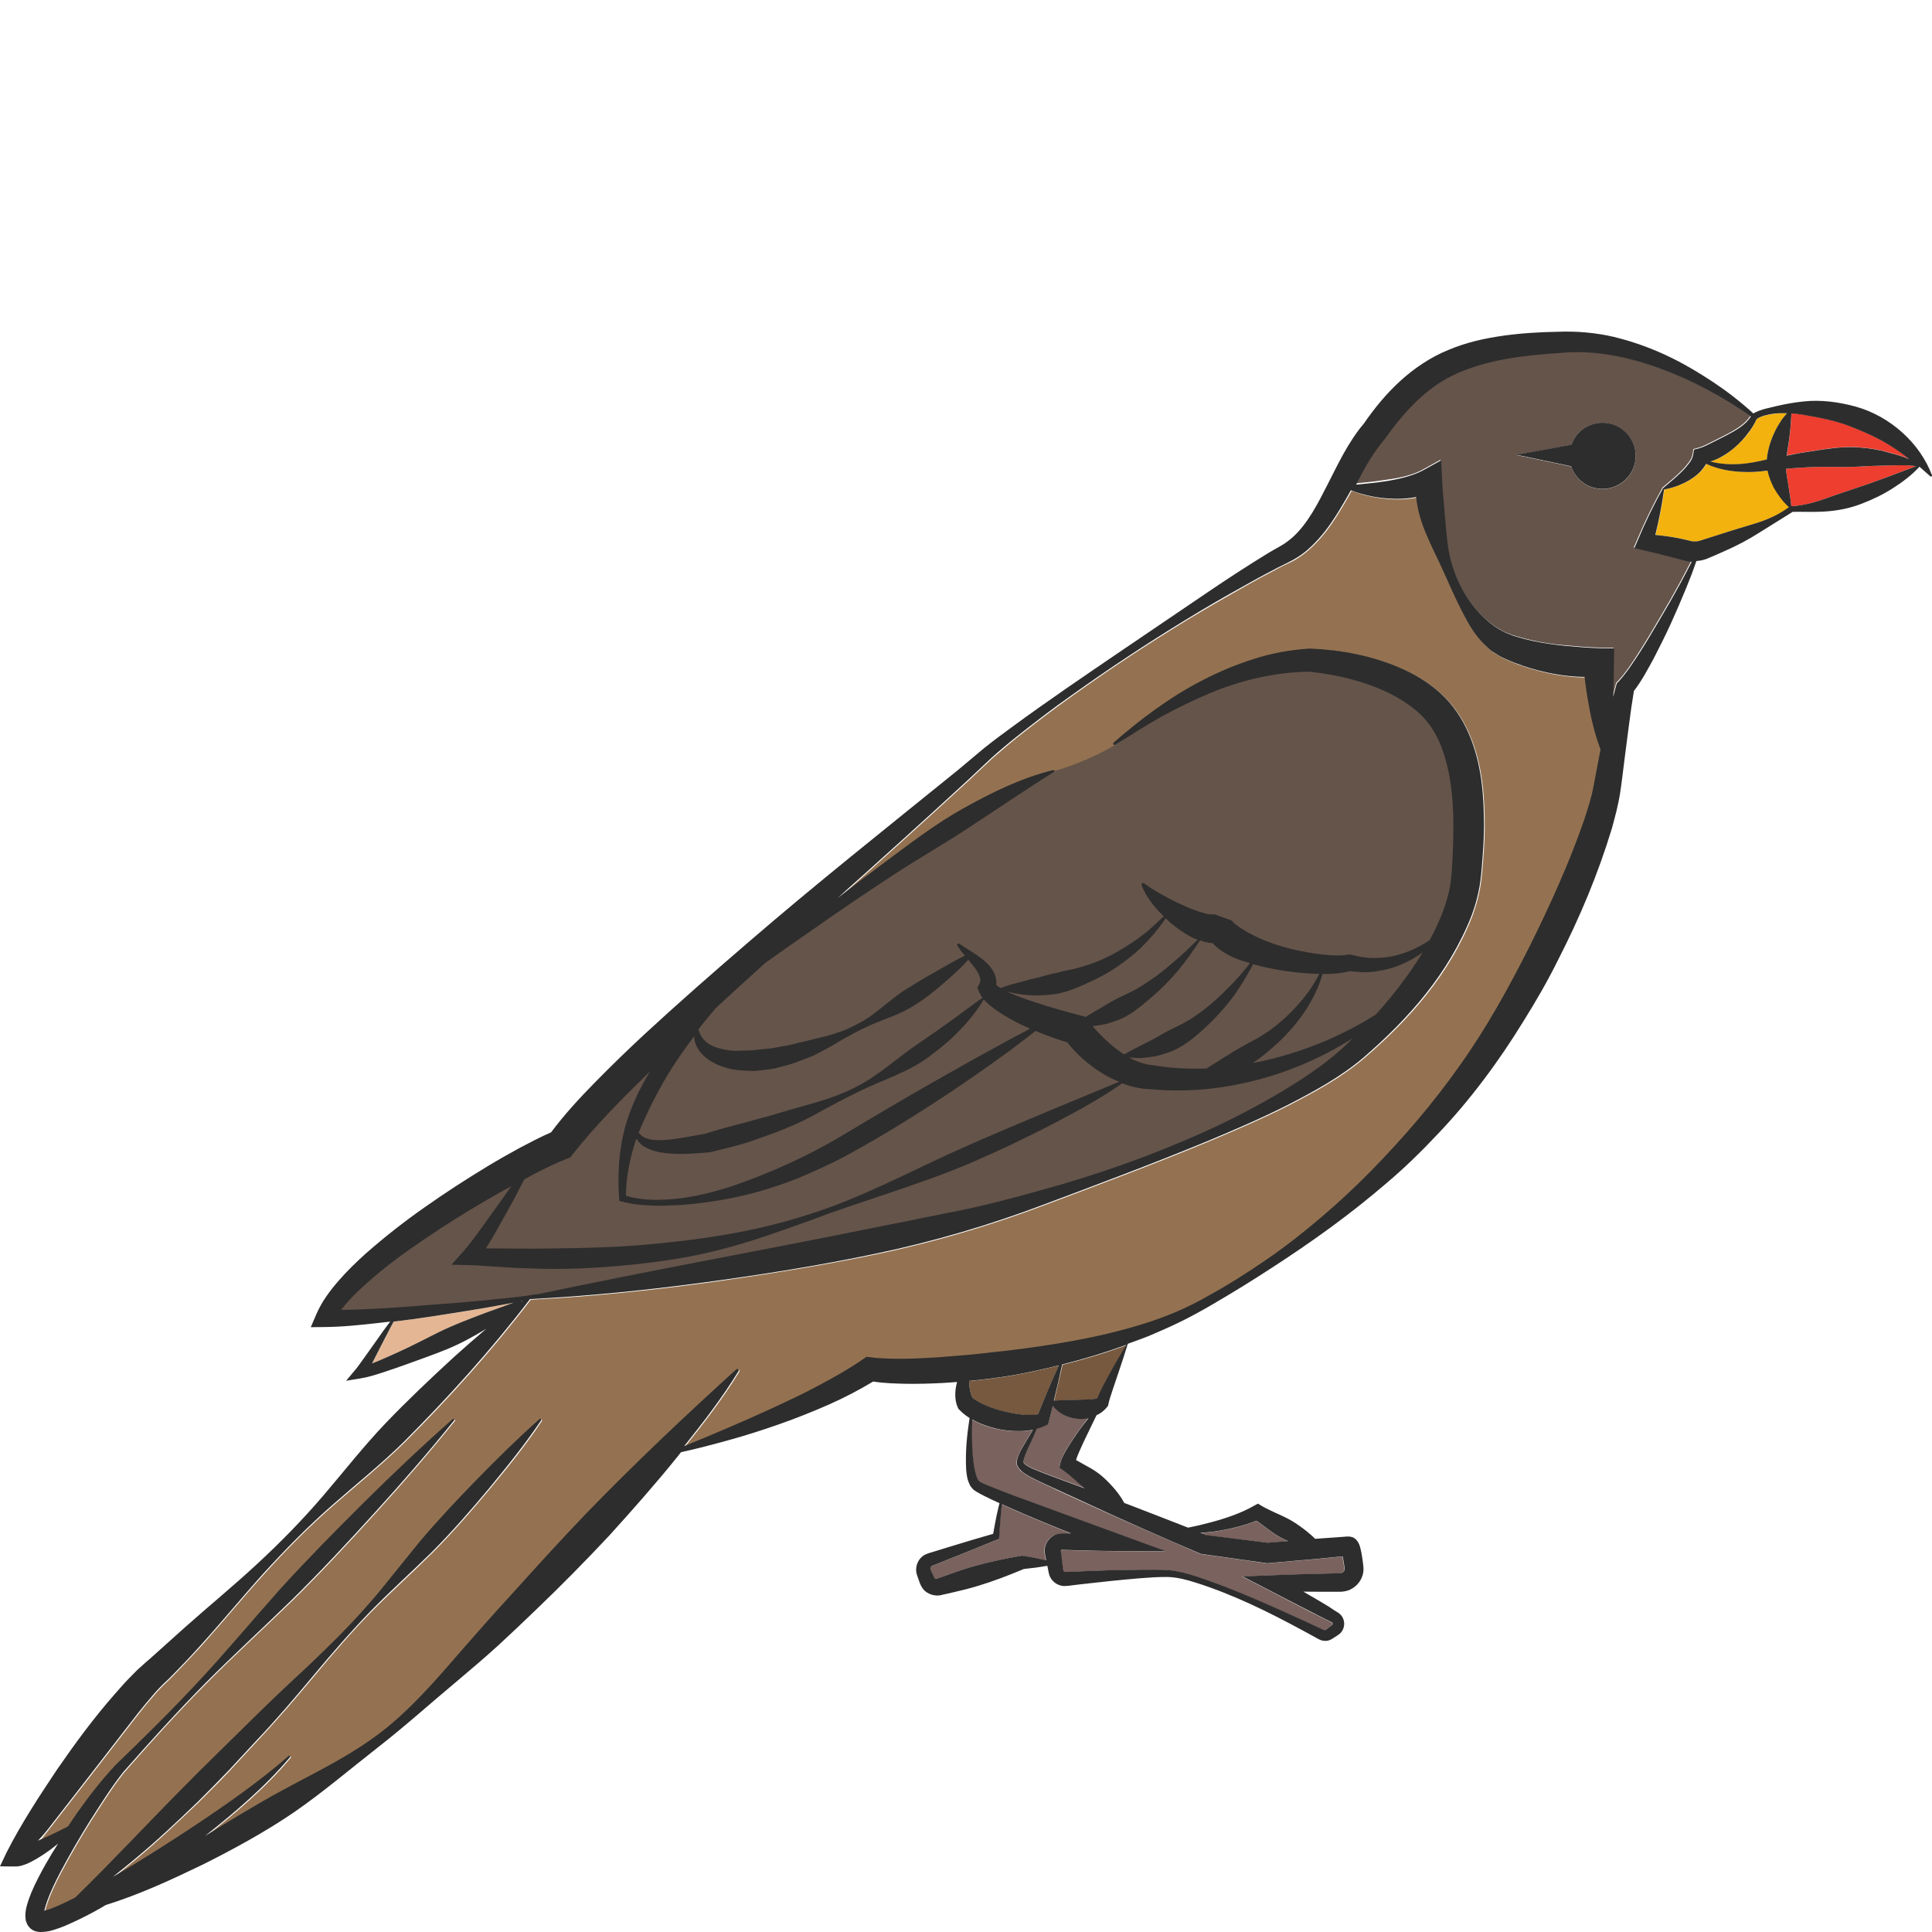 <?xml version="1.0" encoding="utf-8"?>
<!-- Generator: Adobe Illustrator 24.1.2, SVG Export Plug-In . SVG Version: 6.00 Build 0)  -->
<svg version="1.1" id="Layer_1" xmlns="http://www.w3.org/2000/svg" xmlns:xlink="http://www.w3.org/1999/xlink" x="0px" y="0px"
	 viewBox="0 0 128 128" style="enable-background:new 0 0 128 128;" xml:space="preserve">
<style type="text/css">
	.st0{fill:#65544A;}
	.st1{fill:#E5B693;}
	.st2{fill:#F3B20D;}
	.st3{fill:#77593F;}
	.st4{fill:#7A625E;}
	.st5{fill:#ED3E2F;}
	.st6{fill:#947251;}
	.st7{fill:#2D2D2D;}
</style>
<g>
	<path class="st0" d="M94.28,31.1l1.16-0.64l0.07,1.38c0.04,0.71,0.12,1.44,0.17,2.19c0.05,0.75,0.11,1.52,0.24,2.28
		c0.25,1.52,0.92,2.99,1.93,4.12c0.5,0.57,1.08,1.05,1.67,1.35c0.14,0.1,0.29,0.14,0.43,0.19c0.07,0.03,0.13,0.06,0.21,0.09
		l0.26,0.08c0.35,0.11,0.71,0.2,1.07,0.28c0.72,0.16,1.45,0.27,2.19,0.33c0.73,0.07,1.5,0.13,2.18,0.15l1.04,0.02l-0.01,0.92
		c-0.01,0.76-0.03,1.52-0.05,2.29c0.06-0.24,0.12-0.48,0.19-0.73l0.05-0.17l0.11-0.11c0.5-0.52,0.99-1.27,1.44-1.98
		c0.46-0.72,0.89-1.46,1.33-2.2c0.44-0.74,0.87-1.49,1.28-2.24c0.27-0.51,0.54-1.01,0.8-1.52c-0.11-0.01-0.22-0.02-0.33-0.04
		l-0.34-0.09c-0.8-0.21-1.63-0.43-2.44-0.61l-0.69-0.16l0.24-0.56c0.48-1.14,1.02-2.26,1.63-3.35c0,0,0,0,0,0
		c0-0.02,0.01-0.05,0.02-0.06l0,0c0.45-0.38,0.89-0.73,1.27-1.12c0.19-0.18,0.36-0.39,0.5-0.58c0.14-0.19,0.22-0.39,0.24-0.54
		l0.05-0.32l0.37-0.1c0.26-0.07,0.58-0.24,0.88-0.39l0.93-0.47c0.6-0.32,1.25-0.68,1.59-1.24c-1.87-1.29-3.87-2.39-5.98-3.16
		c-2.18-0.81-4.45-1.27-6.72-1.04c-2.33,0.16-4.66,0.43-6.67,1.31c-2.03,0.86-3.55,2.52-4.87,4.37l-0.03,0.04l-0.03,0.03
		c-0.71,0.84-1.3,1.86-1.89,2.93c0.72-0.07,1.43-0.14,2.1-0.25C92.79,31.66,93.64,31.46,94.28,31.1z M104.11,29.47
		c0.3-0.84,1.11-1.45,2.06-1.45c1.21,0,2.2,0.98,2.2,2.19c0,1.21-0.98,2.19-2.2,2.19c-0.97,0-1.78-0.63-2.07-1.49l-3.61-0.76
		L104.11,29.47z"/>
	<path class="st1" d="M42.91,75.46c0.38,0.11,0.8,0.1,1.23,0.07c0.84-0.07,1.7-0.26,2.58-0.41c0.82-0.26,1.66-0.49,2.49-0.7
		c0.83-0.24,1.67-0.45,2.5-0.7c1.65-0.51,3.39-0.86,4.94-1.67c1.57-0.77,2.85-2.02,4.27-2.96c0.71-0.48,1.41-0.97,2.11-1.48
		c0.35-0.25,0.7-0.51,1.05-0.77c0.34-0.24,0.62-0.48,1.01-0.72c-0.03-0.03-0.05-0.06-0.08-0.1c-0.06-0.11-0.12-0.23-0.17-0.34
		l-0.1-0.24l0.1-0.18c0.08-0.15,0.12-0.27,0.08-0.47c-0.05-0.2-0.18-0.43-0.34-0.65c-0.13-0.18-0.28-0.36-0.44-0.55
		c-0.58,0.67-1.48,1.44-2.08,1.94c-0.68,0.56-1.4,1.08-2.19,1.48c-0.8,0.39-1.66,0.65-2.45,1.03c-0.4,0.18-0.79,0.39-1.17,0.6
		c-0.39,0.2-0.77,0.43-1.15,0.66c-0.39,0.21-0.78,0.43-1.18,0.63c-0.41,0.18-0.84,0.33-1.26,0.49c-0.43,0.14-0.88,0.25-1.32,0.37
		c-0.45,0.09-0.92,0.13-1.38,0.18c-0.48-0.02-0.95-0.03-1.43-0.11c-0.48-0.1-0.94-0.25-1.38-0.51c-0.44-0.25-0.84-0.64-1.05-1.12
		c-0.08-0.18-0.11-0.37-0.13-0.55c-0.65,0.86-1.26,1.73-1.81,2.65c-0.7,1.21-1.33,2.44-1.86,3.73
		C42.47,75.25,42.68,75.39,42.91,75.46z"/>
	<path class="st1" d="M82.98,70.45c1.72-0.33,3.41-0.85,5.04-1.55c0.91-0.42,1.82-0.86,2.68-1.39c0.16-0.1,0.31-0.19,0.47-0.29
		c0.69-0.77,1.34-1.56,1.94-2.39c0.4-0.56,0.79-1.13,1.15-1.71c-0.43,0.31-0.9,0.58-1.4,0.79c-0.55,0.24-1.14,0.39-1.74,0.47
		c-0.56,0.09-1.12,0.04-1.69-0.02c-0.65,0.16-1.23,0.2-1.81,0.19c-0.23,0.83-0.61,1.61-1.07,2.35c-0.53,0.81-1.17,1.55-1.88,2.23
		C84.14,69.58,83.6,70.07,82.98,70.45z"/>
	<path class="st1" d="M84.66,64.26c-0.55-0.09-1.09-0.22-1.64-0.37c-0.05,0.1-0.11,0.2-0.15,0.29c-0.11,0.2-0.23,0.41-0.35,0.61
		c-0.24,0.4-0.5,0.8-0.77,1.19c-0.56,0.76-1.2,1.48-1.92,2.13c-0.71,0.65-1.48,1.3-2.42,1.63l-0.71,0.22
		c-0.25,0.04-0.49,0.09-0.74,0.11c-0.12,0.01-0.24,0.03-0.37,0.04l-0.37-0.01c-0.14-0.01-0.28-0.02-0.42-0.04
		c0.12,0.07,0.24,0.14,0.36,0.19c0.42,0.18,0.75,0.29,1.27,0.34c1.15,0.2,2.33,0.25,3.51,0.21c0.2-0.13,0.4-0.26,0.6-0.38
		c0.19-0.14,0.39-0.25,0.58-0.37c0.2-0.11,0.39-0.22,0.58-0.36c0.38-0.24,0.78-0.45,1.17-0.66c0.41-0.19,0.78-0.45,1.16-0.69
		c0.73-0.52,1.42-1.13,2.01-1.82c0.54-0.59,1-1.26,1.37-1.98c-0.12,0-0.24,0-0.37-0.01C86.24,64.48,85.45,64.38,84.66,64.26z"/>
	<path class="st1" d="M32.7,81.89c-0.17,0.27-0.33,0.54-0.5,0.82l0.39,0l1.42,0.01c0.94,0.01,1.89,0.01,2.83-0.01
		c1.88-0.02,3.77-0.07,5.64-0.22c3.75-0.32,7.49-0.85,11.11-2.03c3.63-1.13,6.98-3,10.44-4.52c3.34-1.47,6.77-2.88,10.13-4.27
		c-0.42-0.17-0.81-0.37-1.19-0.6c-0.86-0.55-1.61-1.2-2.25-2.01c-0.72-0.22-1.42-0.47-2.1-0.76c-0.75,0.59-1.51,1.16-2.28,1.72
		c-1.05,0.77-2.13,1.52-3.21,2.24c-2.17,1.45-4.37,2.83-6.68,4.1c-1.16,0.64-2.37,1.19-3.59,1.71c-1.23,0.49-2.5,0.89-3.79,1.18
		c-1.29,0.3-2.6,0.49-3.92,0.58c-0.66,0.03-1.32,0.08-1.98,0.04c-0.66-0.02-1.33-0.08-1.99-0.27l-0.14-0.04l-0.01-0.16
		c-0.12-1.5-0.03-3.03,0.34-4.52c0.36-1.39,0.96-2.69,1.71-3.9c-1.82,1.76-3.61,3.56-5.09,5.45l-0.19,0.25l-0.26,0.1
		c-0.67,0.26-1.41,0.63-2.12,0.99c-0.23,0.12-0.45,0.25-0.68,0.37c-0.34,0.67-0.68,1.33-1.04,1.98L32.7,81.89z"/>
	<path class="st1" d="M65.57,66.61c-0.13-0.12-0.25-0.22-0.37-0.36c0,0-0.01-0.01-0.01-0.01c-0.41,0.7-0.98,1.42-1.58,2.02
		c-0.61,0.65-1.31,1.21-2.02,1.75c-1.43,1.08-3.2,1.58-4.76,2.37c-0.79,0.38-1.56,0.8-2.35,1.22c-0.77,0.44-1.57,0.82-2.39,1.17
		c-0.82,0.34-1.66,0.62-2.49,0.92c-0.85,0.26-1.71,0.47-2.57,0.67l-0.05,0.01l-0.02,0c-0.92,0.08-1.86,0.16-2.84,0.05
		c-0.49-0.06-1-0.16-1.46-0.45c-0.2-0.13-0.37-0.31-0.49-0.51c-0.41,1.21-0.68,2.48-0.69,3.78c1.14,0.35,2.42,0.31,3.63,0.17
		c1.28-0.18,2.53-0.5,3.74-0.92c2.42-0.87,4.76-1.92,6.96-3.24c2.21-1.32,4.46-2.66,6.72-3.93c1.13-0.64,2.27-1.28,3.41-1.9
		c0.76-0.43,1.54-0.84,2.32-1.25c-0.14-0.06-0.28-0.12-0.41-0.18c-0.52-0.24-1.02-0.51-1.53-0.82
		C66.06,66.99,65.81,66.82,65.57,66.61z"/>
	<path class="st1" d="M77.61,61.17c-0.13-0.11-0.25-0.23-0.38-0.35c-0.54,0.79-1.23,1.6-1.99,2.27c-0.8,0.68-1.68,1.29-2.64,1.76
		c-0.96,0.45-1.95,0.95-3.03,1.03c-0.96,0.11-1.93,0.04-2.86-0.21c0.11,0.05,0.21,0.1,0.32,0.15c0.46,0.21,0.97,0.37,1.47,0.54
		c1,0.34,2.05,0.63,3.05,0.89l0.32,0.08l0.03,0.04c0.52-0.33,1.04-0.6,1.53-0.91c0.69-0.43,1.47-0.69,2.17-1.14
		c0.7-0.43,1.38-0.93,2.01-1.48c0.32-0.27,0.64-0.55,0.95-0.84l0.46-0.45c0.12-0.11,0.21-0.21,0.33-0.32
		c-0.13-0.05-0.25-0.1-0.36-0.16C78.47,61.84,78.03,61.51,77.61,61.17z"/>
	<path class="st1" d="M81.68,63.43c-0.2-0.08-0.4-0.19-0.6-0.32c-0.25-0.14-0.5-0.35-0.74-0.6c-0.18-0.01-0.34-0.04-0.49-0.08
		c-0.12-0.03-0.23-0.07-0.34-0.11c-0.08,0.12-0.2,0.29-0.29,0.43l-0.37,0.53c-0.25,0.35-0.51,0.7-0.79,1.03
		c-0.57,0.66-1.19,1.28-1.86,1.86c-0.67,0.57-1.37,1.17-2.23,1.47l-0.64,0.21c-0.22,0.04-0.44,0.09-0.67,0.12
		c-0.09,0.02-0.18,0.03-0.28,0.03c0.48,0.56,1.04,1.11,1.64,1.56c0.15,0.11,0.3,0.22,0.46,0.32c0.85-0.5,1.65-0.83,2.4-1.28
		c0.74-0.45,1.58-0.74,2.31-1.27c0.74-0.51,1.43-1.1,2.07-1.75c0.33-0.32,0.64-0.65,0.94-1c0.15-0.17,0.3-0.35,0.44-0.53
		c0.06-0.07,0.11-0.14,0.17-0.21c-0.18-0.05-0.35-0.09-0.53-0.15C82.08,63.61,81.88,63.53,81.68,63.43z"/>
	<path class="st2" d="M117.12,31.18c-0.31,0.04-0.63,0.07-0.96,0.09c-1.06,0.03-2.15-0.09-3.1-0.54c-0.11,0.21-0.26,0.38-0.4,0.53
		c-0.24,0.24-0.5,0.42-0.76,0.58c-0.52,0.29-1.06,0.49-1.63,0.59c-0.14,1.02-0.35,2.02-0.58,3.01c0.69,0.06,1.37,0.16,2.05,0.33
		c0.25,0.07,0.36,0.1,0.49,0.1c0.13,0,0.26,0,0.39-0.04l1.23-0.39c0.81-0.28,1.64-0.51,2.46-0.76c0.8-0.25,1.58-0.59,2.25-1.07
		c-0.41-0.37-0.73-0.81-1-1.28C117.37,31.98,117.21,31.61,117.12,31.18z"/>
	<path class="st3" d="M66.54,93.52c0.4,0.09,0.81,0.18,1.22,0.21c0.35,0.03,0.71,0.04,1.01-0.02c0.44-1.09,0.9-2.17,1.38-3.24
		c-1.02,0.25-2.04,0.48-3.08,0.66c-0.95,0.16-1.91,0.28-2.87,0.37c0,0.03,0,0.07,0.01,0.11c0.03,0.23,0.04,0.46,0.09,0.66
		c0.04,0.14,0.08,0.27,0.13,0.37C64.99,93.04,65.76,93.33,66.54,93.52z"/>
	<path class="st4" d="M71.21,93.96c-0.34-0.06-0.67-0.18-0.96-0.37c-0.18-0.13-0.36-0.28-0.5-0.46c-0.09,0.36-0.18,0.72-0.27,1.07
		l-0.04,0.15l-0.19,0.09c-0.19,0.09-0.37,0.16-0.56,0.21c-0.17,0.46-0.41,0.88-0.59,1.32c-0.13,0.3-0.29,0.65-0.29,0.88
		c-0.01,0.05,0.06,0.12,0.19,0.21c0.12,0.08,0.26,0.15,0.41,0.22c0.59,0.26,1.27,0.5,1.91,0.74l1.54,0.57
		c-0.17-0.13-0.33-0.27-0.49-0.42c-0.28-0.26-0.61-0.55-0.87-0.73l-0.31-0.23l0.05-0.25c0.07-0.32,0.17-0.49,0.27-0.68
		c0.1-0.19,0.2-0.36,0.31-0.53c0.21-0.34,0.43-0.67,0.67-1c0.2-0.28,0.41-0.55,0.62-0.82C71.81,94,71.5,94.01,71.21,93.96z"/>
	<path class="st4" d="M83.99,102.22l1.36-0.11c-0.06-0.02-0.11-0.05-0.17-0.07c-0.38-0.17-0.74-0.4-1.08-0.65
		c-0.29-0.22-0.54-0.39-0.85-0.63c-0.95,0.37-1.91,0.59-2.88,0.73c-0.28,0.03-0.56,0.06-0.85,0.09c0.12,0.05,0.25,0.1,0.37,0.14
		L83.99,102.22z"/>
	<path class="st3" d="M69.84,92.8l0.67-0.03l0.82-0.02c0.5-0.01,0.95-0.01,1.37-0.08c0.13-0.3,0.26-0.58,0.4-0.85
		c0.17-0.34,0.35-0.67,0.54-1c0.32-0.58,0.66-1.14,1.01-1.7c-1.39,0.51-2.81,0.94-4.25,1.3C70.22,91.21,70.03,92,69.84,92.8z"/>
	<path class="st4" d="M68.15,97.81c-0.16-0.09-0.31-0.19-0.47-0.32c-0.08-0.07-0.15-0.14-0.22-0.24c-0.06-0.09-0.14-0.26-0.12-0.39
		c0.07-0.46,0.27-0.72,0.43-1.04l0.53-0.89c0.04-0.06,0.07-0.13,0.11-0.19c-0.23,0.05-0.45,0.07-0.68,0.08
		c-0.49,0.02-0.98-0.01-1.46-0.1c-0.48-0.09-0.95-0.22-1.41-0.43c-0.16-0.07-0.31-0.15-0.47-0.24c-0.02,1.09-0.03,2.19,0.15,3.23
		c0.06,0.28,0.13,0.59,0.25,0.78c0.04,0.12,0.37,0.24,0.64,0.36c0.57,0.23,1.16,0.46,1.74,0.68l7.08,2.59l3.01,1.1l-3.22-0.02
		c-0.65,0-1.31-0.02-1.96-0.03l-1.76-0.05c-0.02,0-0.04,0.02-0.05,0.03c-0.01,0.01-0.01,0.02-0.01,0.03c0,0.01,0,0,0,0.03l0.02,0.12
		l0.12,0.97c0.03,0.22,0.01,0.16,0.04,0.22c0.02,0.03,0.05,0.05,0.09,0.06c-0.01,0.01,0.09,0,0.18,0l0.25-0.01l0.49-0.02
		c1.31-0.06,2.63-0.1,3.94-0.11c0.66,0,1.31-0.02,1.99,0.02c0.7,0.06,1.33,0.25,1.96,0.45c2.51,0.84,4.88,1.95,7.28,3.02l0.89,0.42
		l0.11,0.05c0.04,0.02,0.07,0.04,0.08,0.03c0.02,0.01,0.05,0.01,0.07,0c0.02-0.01,0.04-0.02,0.06-0.03l0.2-0.15l0.2-0.15
		c0.03-0.03,0.03-0.03,0.04-0.05c0.01-0.03,0-0.08-0.02-0.1c-0.01-0.01-0.02-0.02-0.04-0.03l-0.2-0.1l-0.44-0.22
		c-1.17-0.58-2.33-1.2-3.49-1.8l-1.78-0.92l2.03-0.08c1.07-0.04,2.14-0.07,3.22-0.1l0.8-0.02l0.4-0.01c0.09,0,0.1-0.01,0.15-0.03
		c0.08-0.04,0.14-0.12,0.16-0.2c0.01-0.05,0.01-0.08,0-0.14l-0.06-0.38c-0.02-0.12-0.04-0.25-0.07-0.37l-0.08,0.01l-1.61,0.16
		l-3.23,0.28l-0.07,0.01l-0.07-0.01l-4.24-0.6l-0.09-0.01l-0.07-0.03c-2.53-1.1-5.06-2.2-7.57-3.35l-1.88-0.86
		C69.4,98.41,68.8,98.16,68.15,97.81z"/>
	<path class="st5" d="M119.62,29.95c1.19-0.18,2.4-0.42,3.63-0.31c0.61,0.05,1.23,0.14,1.84,0.32c0.4,0.12,0.96,0.24,1.41,0.45
		c-0.38-0.3-0.76-0.58-1.16-0.83c-0.89-0.56-1.83-0.98-2.8-1.36c-0.98-0.37-2.02-0.57-3.08-0.75c-0.25-0.04-0.51-0.07-0.76-0.09
		c-0.05,0.51-0.06,1.02-0.13,1.51c-0.05,0.44-0.12,0.87-0.19,1.28C118.78,30.1,119.2,30.01,119.62,29.95z"/>
	<path class="st1" d="M32.03,86.17c1.17-0.12,2.35-0.21,3.49-0.41l0.01,0c0.01,0,0.03,0.01,0.04,0.01
		c7.37-1.56,14.79-2.89,22.14-4.38l5.63-1.13c1.87-0.38,3.72-0.87,5.58-1.38c3.71-1.01,7.35-2.3,10.85-3.87
		c1.75-0.79,3.45-1.68,5.09-2.64c1.63-0.98,3.22-2.03,4.53-3.33c0.09-0.08,0.17-0.17,0.25-0.25c-0.43,0.27-0.86,0.52-1.3,0.77
		c-1.82,0.99-3.78,1.74-5.83,2.19c-2.05,0.46-4.17,0.62-6.3,0.42c-0.5,0-1.17-0.14-1.7-0.33c-0.05-0.02-0.1-0.04-0.15-0.06
		c-1.53,1.08-3.1,1.92-4.72,2.76c-1.7,0.87-3.41,1.7-5.16,2.45c-3.5,1.51-7.21,2.51-10.77,3.87c-1.79,0.64-3.59,1.3-5.45,1.8
		c-1.85,0.52-3.76,0.84-5.67,1.06c-1.91,0.23-3.83,0.36-5.75,0.36c-0.96,0-1.92-0.04-2.88-0.08l-1.43-0.09
		c-0.45-0.03-1-0.07-1.34-0.08l-1.27-0.03l0.79-0.88c0.41-0.45,0.81-1.01,1.19-1.54l1.17-1.63c0.27-0.38,0.55-0.77,0.82-1.15
		c-0.2,0.11-0.41,0.22-0.61,0.33c-1.41,0.79-2.8,1.62-4.15,2.51c-1.35,0.89-2.68,1.8-3.92,2.81c-0.94,0.78-1.91,1.61-2.6,2.54
		c0.79,0,1.6-0.04,2.41-0.08c1.17-0.06,2.34-0.15,3.51-0.23C29.69,86.38,30.86,86.28,32.03,86.17z"/>
	<path class="st2" d="M114.97,29.62c-0.3,0.26-0.62,0.49-0.97,0.68c-0.21,0.11-0.44,0.2-0.68,0.29c0.91,0.23,1.87,0.22,2.78,0.06
		c0.31-0.05,0.64-0.12,0.96-0.2c0-0.02,0-0.04,0-0.05c0.07-0.66,0.26-1.23,0.52-1.78c0.13-0.28,0.29-0.54,0.46-0.8
		c0.11-0.14,0.22-0.3,0.35-0.43c-0.19-0.01-0.38-0.02-0.56,0c-0.27,0.02-0.54,0.06-0.8,0.12c-0.24,0.05-0.5,0.15-0.65,0.27
		c-0.15,0.36-0.37,0.68-0.59,0.98C115.54,29.06,115.27,29.36,114.97,29.62z"/>
	<path class="st5" d="M124.95,30.84c-0.57,0.01-1.15,0.03-1.73,0.07c-1.15,0.07-2.33-0.02-3.5,0.05c-0.47,0.02-0.93,0.06-1.4,0.1
		c0.03,0.29,0.08,0.61,0.14,0.94c0.08,0.49,0.17,1,0.22,1.54l0.02,0c0.74-0.05,1.47-0.22,2.16-0.48c0.69-0.25,1.38-0.48,2.07-0.71
		c1.33-0.43,2.63-0.95,4-1.46C126.35,30.77,125.51,30.84,124.95,30.84z"/>
	<path class="st1" d="M34.52,86.26c0.04-0.03,0.08-0.05,0.11-0.08c-0.02,0.01-0.04,0.01-0.07,0.01c0,0,0,0,0,0
		C34.55,86.22,34.54,86.24,34.52,86.26z"/>
	<path class="st4" d="M70.64,101.6l0.3,0c-1.37-0.55-2.74-1.11-4.09-1.71c-0.16-0.07-0.32-0.15-0.49-0.22
		c-0.01,0.05-0.01,0.1-0.02,0.15l-0.06,0.67c-0.04,0.45-0.07,0.89-0.1,1.34l-0.01,0.13l-0.14,0.06c-1,0.41-2,0.82-3.01,1.22
		l-0.75,0.3l-0.38,0.15c-0.05,0.02-0.14,0.06-0.17,0.07c-0.02,0.01-0.04,0.03-0.05,0.04c-0.06,0.06-0.07,0.16-0.03,0.22l0.16,0.35
		l0.08,0.18c0.02,0.03,0.02,0.03,0.03,0.04c0.06,0.03,0.09,0.04,0.17,0l0.76-0.27c0.51-0.19,1.02-0.36,1.54-0.51
		c1.04-0.3,2.1-0.52,3.17-0.71l0.12-0.02l0.02,0c0.53,0.08,1.06,0.18,1.6,0.3l-0.06-0.31l-0.02-0.12c-0.01-0.06-0.02-0.14-0.02-0.22
		c0-0.15,0.04-0.3,0.1-0.44c0.12-0.28,0.36-0.51,0.65-0.61c0.14-0.06,0.32-0.08,0.44-0.07H70.64z"/>
	<path class="st1" d="M89.46,103.08L89.46,103.08l-0.02,0C89.44,103.09,89.45,103.08,89.46,103.08z"/>
	<path class="st6" d="M4.56,121.04c0.21-0.31,0.41-0.62,0.62-0.92c0.78-1.1,1.6-2.15,2.54-3.16c1.93-1.85,3.83-3.72,5.63-5.68
		c1.81-1.96,3.51-4.01,5.29-5.99c1.79-1.98,3.66-3.87,5.56-5.75c1.89-1.88,3.83-3.71,5.84-5.48c0.03-0.02,0.07-0.02,0.09,0.01
		c0.02,0.02,0.02,0.06,0,0.08c-1.68,2.08-3.42,4.09-5.22,6.07c-1.79,1.97-3.6,3.92-5.5,5.79c-1.91,1.86-3.89,3.66-5.76,5.55
		c-1.88,1.89-3.66,3.87-5.42,5.87c-0.81,1.01-1.51,2.15-2.22,3.25c-0.7,1.12-1.36,2.26-1.97,3.41c-0.3,0.58-0.59,1.16-0.81,1.75
		c-0.1,0.27-0.19,0.55-0.24,0.79c0.13-0.04,0.28-0.08,0.41-0.13c0.29-0.11,0.58-0.23,0.87-0.37c0.26-0.12,0.52-0.25,0.77-0.38
		c2.46-2.39,4.78-4.89,7.18-7.32c1.32-1.34,2.68-2.65,4.01-3.97c1.33-1.33,2.7-2.63,4.09-3.91c1.37-1.3,2.72-2.61,3.97-4.03
		c0.63-0.7,1.22-1.44,1.81-2.17l1.78-2.2c1.22-1.44,2.52-2.81,3.83-4.16c1.32-1.35,2.67-2.68,4.08-3.93l0.01-0.01
		c0.03-0.02,0.07-0.02,0.09,0.01c0.02,0.02,0.02,0.05,0.01,0.08c-1.06,1.6-2.25,3.06-3.45,4.51c-1.21,1.45-2.45,2.87-3.78,4.21
		c-1.34,1.33-2.75,2.59-4.08,3.94c-1.32,1.35-2.55,2.78-3.76,4.23c-1.21,1.45-2.44,2.89-3.73,4.26l-1.93,2.08
		c-0.65,0.69-1.32,1.35-1.99,2.02c-1.37,1.31-2.74,2.61-4.2,3.82c-0.48,0.4-0.97,0.8-1.46,1.18c1.78-1.03,3.53-2.14,5.25-3.28
		c2.21-1.47,4.39-2.99,6.4-4.73c0.03-0.02,0.07-0.02,0.09,0c0.02,0.02,0.02,0.06,0,0.08c-1.65,1.97-3.62,3.63-5.63,5.22
		c1.65-1.02,3.31-2.02,5-2.96c2.01-1.1,4.11-2.09,5.98-3.42c1.88-1.3,3.46-2.99,4.98-4.72c1.51-1.74,3.02-3.48,4.58-5.16
		c1.55-1.7,3.09-3.41,4.68-5.07c3.2-3.3,6.56-6.48,9.96-9.57l0.03-0.02c0.04-0.03,0.1-0.03,0.13,0.01c0.03,0.03,0.03,0.08,0.01,0.11
		c-1.09,1.78-2.33,3.38-3.6,4.97c1.97-0.8,3.91-1.63,5.82-2.51c1.05-0.5,2.1-0.98,3.11-1.52c1.01-0.54,2.01-1.1,2.92-1.73l0.23-0.16
		l0.34,0.04c0.66,0.08,1.43,0.09,2.18,0.09c0.75-0.01,1.51-0.05,2.27-0.1c0.76-0.06,1.52-0.11,2.28-0.19l2.28-0.25
		c3.03-0.37,6.07-0.86,8.99-1.77c1.46-0.46,2.88-1.04,4.21-1.81c1.35-0.73,2.65-1.57,3.92-2.43c1.27-0.87,2.48-1.82,3.65-2.82
		c1.18-0.99,2.29-2.04,3.36-3.13c2.14-2.18,4.12-4.5,5.86-6.98c1.75-2.47,3.23-5.14,4.6-7.86c1.35-2.72,2.63-5.5,3.6-8.35
		c0.23-0.7,0.47-1.43,0.6-2.11l0.43-2.26c0.02-0.1,0.04-0.2,0.06-0.3c-0.08-0.2-0.15-0.4-0.21-0.6c-0.18-0.57-0.33-1.14-0.45-1.71
		c-0.11-0.57-0.23-1.15-0.3-1.73c-0.03-0.26-0.07-0.51-0.1-0.77c-1.39-0.02-2.72-0.29-4.03-0.72c-0.4-0.13-0.79-0.28-1.17-0.46
		l-0.29-0.13c-0.1-0.05-0.21-0.12-0.31-0.18c-0.21-0.12-0.41-0.25-0.57-0.41c-0.7-0.6-1.16-1.33-1.54-2.05
		c-0.78-1.44-1.33-2.91-2.06-4.35c-0.34-0.73-0.68-1.48-0.92-2.27c-0.13-0.44-0.22-0.89-0.27-1.35c-0.66,0.13-1.31,0.14-1.93,0.09
		c-0.5-0.03-0.99-0.13-1.46-0.24c-0.32-0.08-0.62-0.19-0.93-0.3c-0.05,0.1-0.11,0.19-0.16,0.29c-0.75,1.31-1.56,2.71-2.87,3.79
		c-0.33,0.26-0.69,0.5-1.08,0.68c-0.35,0.17-0.66,0.31-0.99,0.5c-0.66,0.34-1.32,0.7-1.97,1.07c-1.31,0.74-2.62,1.49-3.9,2.27
		c-2.57,1.57-5.09,3.23-7.53,4.98c-1.23,0.87-2.42,1.78-3.6,2.71c-0.59,0.47-1.15,0.96-1.71,1.44l-1.65,1.55
		c-2.84,2.61-5.69,5.18-8.55,7.74c1.02-0.79,2.04-1.57,3.08-2.34c1.71-1.26,3.4-2.58,5.28-3.62c1.87-1.03,3.82-2,5.92-2.52
		c0.03-0.01,0.07,0.01,0.08,0.05c0.01,0.03-0.01,0.06-0.03,0.07c-1.81,1.15-3.55,2.31-5.31,3.48c-1.75,1.17-3.6,2.21-5.36,3.37
		c-1.77,1.15-3.53,2.34-5.26,3.57c-1.08,0.74-2.15,1.5-3.22,2.26c-0.02,0.02-0.04,0.03-0.05,0.05c-1.07,0.96-2.13,1.93-3.18,2.9
		c-0.27,0.32-0.55,0.64-0.81,0.97c-0.12,0.15-0.24,0.31-0.36,0.46c0.07,0.26,0.19,0.49,0.35,0.67c0.25,0.26,0.55,0.44,0.91,0.55
		c0.35,0.11,0.74,0.17,1.13,0.2l1.19-0.03c0.4-0.06,0.81-0.09,1.22-0.13c0.41-0.08,0.82-0.13,1.23-0.22c0.41-0.1,0.82-0.2,1.24-0.3
		c0.41-0.12,0.83-0.21,1.26-0.31c0.41-0.13,0.83-0.25,1.23-0.41c0.4-0.17,0.79-0.36,1.16-0.58c0.75-0.44,1.4-1.05,2.09-1.57
		c0.35-0.26,0.7-0.51,1.07-0.72c0.36-0.23,0.74-0.45,1.11-0.67c0.66-0.37,1.66-0.98,2.46-1.36c-0.17-0.21-0.34-0.43-0.49-0.67
		c-0.03-0.05-0.01-0.1,0.03-0.13c0.03-0.02,0.08-0.02,0.11,0.01c0.48,0.36,1.02,0.62,1.53,1.03c0.26,0.2,0.52,0.44,0.71,0.8
		c0.14,0.25,0.22,0.58,0.2,0.91c0.07,0.05,0.19,0.14,0.3,0.2c0.01-0.01,0.02-0.03,0.03-0.03l0.01,0c0.51-0.2,1.01-0.31,1.5-0.44
		c0.49-0.16,0.98-0.23,1.45-0.38c0.24-0.06,0.48-0.12,0.72-0.17c0.24-0.06,0.47-0.12,0.71-0.17c0.49-0.08,0.96-0.23,1.43-0.38
		c0.94-0.32,1.82-0.78,2.66-1.33c0.42-0.27,0.83-0.57,1.22-0.89c0.37-0.3,0.68-0.62,1.06-0.97c-0.23-0.22-0.45-0.45-0.65-0.7
		c-0.33-0.42-0.65-0.86-0.82-1.38c-0.02-0.05,0.01-0.11,0.06-0.12c0.03-0.01,0.07,0,0.09,0.01l0.01,0c0.41,0.3,0.83,0.55,1.26,0.79
		c0.43,0.24,0.86,0.45,1.3,0.65c0.43,0.2,0.87,0.37,1.28,0.5c0.2,0.06,0.41,0.11,0.57,0.12c0.17,0.02,0.28-0.02,0.26-0.01l1.14,0.42
		c0.2,0.25,0.78,0.65,1.39,0.95c0.61,0.32,1.3,0.58,2,0.78c0.71,0.2,1.43,0.35,2.16,0.46c0.71,0.1,1.49,0.17,2.08,0.08l0.19-0.03
		l0.09,0.02c0.5,0.12,1.01,0.23,1.54,0.22c0.52,0,1.06-0.06,1.58-0.21c0.52-0.15,1.03-0.35,1.51-0.62c0.19-0.11,0.39-0.23,0.58-0.35
		c0.4-0.74,0.75-1.49,1.01-2.27c0.14-0.42,0.26-0.84,0.33-1.26c0.08-0.43,0.11-0.81,0.14-1.31c0.06-0.94,0.09-1.88,0.09-2.8
		c0-1.84-0.21-3.67-0.83-5.26c-0.32-0.79-0.76-1.49-1.34-2.05c-0.6-0.57-1.33-1.05-2.13-1.44c-1.59-0.77-3.45-1.21-5.23-1.4
		c-2.25,0.02-4.52,0.55-6.66,1.45c-1.08,0.45-2.13,0.97-3.17,1.54c-1.04,0.57-2.04,1.21-3.04,1.86c-0.04,0.03-0.1,0.02-0.13-0.03
		c-0.03-0.04-0.02-0.09,0.02-0.12c1.8-1.57,3.74-3.03,5.91-4.14c1.08-0.56,2.22-1.04,3.4-1.41c1.18-0.38,2.42-0.6,3.67-0.68l0.02,0
		l0.04,0c2.06,0.08,4.02,0.46,5.95,1.28c0.95,0.41,1.88,0.96,2.69,1.7c0.83,0.76,1.44,1.7,1.86,2.68c0.85,1.98,0.99,4.05,1,6.03
		c0,0.99-0.08,1.98-0.16,2.95c-0.04,0.46-0.1,1.03-0.22,1.54c-0.11,0.52-0.27,1.02-0.44,1.5c-1.5,3.85-4.19,6.86-7.17,9.42
		c-1.53,1.3-3.28,2.24-5,3.13c-1.74,0.88-3.52,1.64-5.3,2.39c-3.57,1.48-7.19,2.83-10.81,4.19c-3.61,1.37-7.38,2.48-11.16,3.27
		c-3.79,0.79-7.61,1.39-11.44,1.92c-3.82,0.51-7.63,0.9-11.51,1.1c0,0,0,0,0,0l-0.02,0.03c-2.54,3.33-5.38,6.48-8.35,9.44
		c-1.5,1.47-3.15,2.8-4.74,4.19c-1.59,1.39-3.06,2.88-4.48,4.44c-1.42,1.56-2.75,3.19-4.16,4.76c-0.71,0.78-1.43,1.54-2.19,2.31
		l-0.31,0.29l-0.25,0.25c-0.16,0.16-0.33,0.35-0.49,0.54c-0.33,0.38-0.66,0.77-0.97,1.17l-3.82,4.93l-1.92,2.47
		c-0.28,0.36-0.57,0.73-0.85,1.1c0.16-0.07,0.32-0.14,0.48-0.21C3.55,121.55,4.05,121.3,4.56,121.04z"/>
	<path class="st0" d="M69.82,51.06c0.33,0,2.55-0.78,4.07-1.72c1.52-0.94,5.72-4.58,10.29-5.11c4.58-0.53,10.14,0.23,11.67,3.19
		s1.53,12.22-0.15,14.95s-5.41,7.67-14.03,12.22c-5.95,2.5-20.74,7.36-24.48,7.89c-3.74,0.53-18.37,2.98-20.01,3.19
		c-1.64,0.21-6.07,0.84-7.66,1.05c-1.85,0.16-7.45,0.74-7.61,0.68c0.11-0.68,3.7-5.57,6.39-6.99c2.69-1.42,7.24-4.36,8.66-4.89
		c0.58-1,10.83-10.3,12.36-11.62c1.53-1.31,10.56-6.67,11.72-7.46S69.82,51.06,69.82,51.06z"/>
	<path class="st1" d="M34.02,86.31c-0.64,0.13-1.28,0.24-1.92,0.35c-1.16,0.2-2.33,0.39-3.5,0.56c-0.83,0.13-1.67,0.24-2.51,0.34
		c-0.13,0.23-0.28,0.52-0.41,0.78l-0.49,0.95l-0.49,0.96c-0.01,0.03-0.03,0.05-0.04,0.08c0.15-0.06,0.3-0.12,0.45-0.18
		c0.44-0.19,0.89-0.39,1.33-0.59c0.88-0.4,1.75-0.86,2.62-1.29c0.87-0.43,1.78-0.78,2.69-1.13c0.45-0.17,0.91-0.34,1.38-0.5
		C33.41,86.53,33.72,86.42,34.02,86.31z"/>
	<path class="st7" d="M1.79,123.48c0.22-0.1,0.41-0.2,0.6-0.31c0.37-0.22,0.72-0.45,1.06-0.71c0.14-0.1,0.26-0.21,0.4-0.32
		c-0.29,0.46-0.57,0.91-0.84,1.39c-0.33,0.59-0.65,1.19-0.93,1.85c-0.13,0.33-0.26,0.66-0.35,1.06c-0.03,0.21-0.08,0.41-0.03,0.73
		c0,0.07,0.04,0.17,0.08,0.26c0.02,0.05,0.03,0.08,0.07,0.14c0.05,0.07,0.11,0.14,0.17,0.2c0.28,0.22,0.47,0.21,0.63,0.23
		c0.57,0,0.88-0.13,1.24-0.25c0.34-0.12,0.66-0.26,0.98-0.41c0.63-0.29,1.23-0.6,1.82-0.94c0.11-0.06,0.21-0.13,0.32-0.19
		c0,0,0.01,0,0.01,0c2.26-0.71,4.35-1.68,6.44-2.69c2.07-1.04,4.11-2.15,6.03-3.46c1.91-1.32,3.69-2.84,5.52-4.27
		c1.84-1.43,3.56-2.99,5.34-4.47c0.89-0.75,1.77-1.5,2.63-2.28c0.85-0.78,1.69-1.58,2.52-2.38c1.67-1.6,3.29-3.24,4.87-4.93
		c1.55-1.71,3.08-3.44,4.53-5.24c0.07-0.09,0.15-0.19,0.22-0.28c1.07-0.23,2.12-0.51,3.17-0.8c1.13-0.31,2.25-0.67,3.36-1.06
		c1.11-0.39,2.21-0.83,3.3-1.31c0.99-0.44,1.95-0.94,2.9-1.51c0.76,0.12,1.46,0.13,2.17,0.15c0.8,0.01,1.58-0.01,2.37-0.05
		c0.34-0.02,0.68-0.04,1.02-0.07c-0.07,0.24-0.11,0.5-0.12,0.77c-0.01,0.3,0.03,0.62,0.18,0.95l0.03,0.06l0.09,0.09
		c0.2,0.21,0.42,0.37,0.65,0.52c-0.18,1.12-0.29,2.24-0.23,3.41c0.03,0.33,0.06,0.66,0.25,1.03c0.03,0.09,0.14,0.19,0.21,0.28
		c0.08,0.08,0.16,0.11,0.24,0.17c0.16,0.1,0.29,0.16,0.44,0.24c0.35,0.18,0.71,0.35,1.07,0.51l-0.05,0.19
		c-0.05,0.22-0.1,0.44-0.15,0.66c-0.08,0.39-0.15,0.79-0.22,1.18c-1,0.29-2,0.58-2.99,0.89l-0.78,0.24l-0.39,0.12
		c-0.07,0.02-0.11,0.03-0.21,0.07c-0.11,0.04-0.21,0.09-0.3,0.16c-0.36,0.27-0.53,0.79-0.38,1.24l0.14,0.4l0.07,0.19
		c0.04,0.1,0.1,0.21,0.17,0.31c0.28,0.39,0.86,0.56,1.3,0.42l0.79-0.18c0.53-0.12,1.05-0.25,1.57-0.41c1.03-0.31,2.04-0.7,3.04-1.12
		c0.52-0.05,1.04-0.12,1.56-0.21l0.06,0.3l0.02,0.12c0.01,0.03,0.03,0.13,0.05,0.19c0.05,0.14,0.12,0.27,0.22,0.37
		c0.19,0.22,0.48,0.35,0.76,0.36c0.17,0,0.23-0.02,0.31-0.02l0.24-0.03l0.49-0.06c1.3-0.15,2.6-0.29,3.9-0.4
		c0.65-0.05,1.31-0.1,1.94-0.09c0.61,0.02,1.25,0.18,1.86,0.38c2.47,0.78,4.83,1.95,7.12,3.19l0.86,0.47l0.11,0.06
		c0.03,0.02,0.07,0.04,0.14,0.07c0.13,0.05,0.27,0.07,0.41,0.06c0.14-0.01,0.28-0.07,0.39-0.14l0.2-0.13l0.2-0.13
		c0.1-0.07,0.22-0.18,0.28-0.31c0.14-0.26,0.14-0.58,0-0.84c-0.07-0.13-0.18-0.24-0.3-0.32l-0.23-0.14L88,106.42
		c-0.55-0.33-1.09-0.65-1.65-0.97c0.41,0,0.81,0.01,1.22,0.01l0.8,0l0.4,0c0.18,0,0.43-0.04,0.63-0.12
		c0.41-0.18,0.74-0.53,0.87-0.96c0.07-0.21,0.08-0.45,0.05-0.65l-0.05-0.41c-0.04-0.28-0.08-0.54-0.18-0.89
		c-0.02-0.05-0.03-0.1-0.07-0.17c-0.01-0.02-0.04-0.09-0.08-0.14l-0.03-0.04c-0.02-0.03-0.05-0.05-0.07-0.08
		c-0.03-0.02-0.05-0.05-0.08-0.07l-0.04-0.03c-0.03-0.01-0.06-0.03-0.1-0.05c-0.07-0.03-0.16-0.04-0.23-0.05c-0.04,0-0.09,0-0.1,0
		l-0.01,0l-0.02,0l-0.05,0l-0.1,0.01l-0.4,0.03l-1.58,0.11c-0.1-0.1-0.2-0.2-0.31-0.29c-0.32-0.28-0.66-0.53-1.01-0.76
		c-0.35-0.23-0.72-0.41-1.1-0.58c-0.19-0.08-0.38-0.17-0.56-0.26c-0.17-0.08-0.39-0.19-0.49-0.25l-0.32-0.19l-0.22,0.12
		c-0.87,0.5-1.86,0.84-2.87,1.11c-0.51,0.14-1.02,0.26-1.54,0.36c-1.41-0.55-2.82-1.1-4.23-1.64l-0.01-0.02
		c-0.05-0.1-0.11-0.19-0.16-0.28c-0.12-0.18-0.24-0.35-0.37-0.51c-0.26-0.32-0.55-0.62-0.85-0.89c-0.3-0.27-0.64-0.5-1-0.69
		c-0.27-0.15-0.52-0.29-0.8-0.45c0.01-0.04,0.03-0.08,0.04-0.12c0.06-0.17,0.13-0.35,0.21-0.52c0.15-0.35,0.32-0.7,0.49-1.05
		c0.17-0.35,0.34-0.71,0.51-1.06c0.04-0.07,0.08-0.15,0.11-0.22c0.23-0.1,0.44-0.25,0.62-0.45l0.14-0.17l0.01-0.06
		c0.07-0.32,0.19-0.69,0.31-1.04l0.36-1.07c0.22-0.64,0.43-1.29,0.63-1.94c0.47-0.17,0.94-0.34,1.4-0.52
		c0.72-0.31,1.44-0.62,2.15-0.97c0.7-0.35,1.4-0.73,2.06-1.12c1.34-0.78,2.67-1.6,3.97-2.45c2.61-1.69,5.15-3.51,7.52-5.55
		c1.2-1.01,2.32-2.1,3.4-3.25c1.09-1.14,2.1-2.34,3.05-3.6c0.95-1.25,1.83-2.56,2.65-3.89c0.83-1.33,1.62-2.69,2.31-4.09
		c1.43-2.79,2.64-5.67,3.56-8.7c0.21-0.77,0.42-1.53,0.55-2.37c0.12-0.79,0.2-1.53,0.3-2.3c0.2-1.49,0.37-3.01,0.61-4.44
		c0.55-0.72,0.9-1.41,1.3-2.13c0.4-0.78,0.79-1.55,1.15-2.34c0.36-0.79,0.7-1.59,1.03-2.39c0.24-0.58,0.46-1.16,0.66-1.75
		c0.23-0.02,0.46-0.06,0.67-0.14c0.41-0.17,0.8-0.34,1.2-0.52c0.8-0.35,1.58-0.76,2.33-1.24l2.18-1.36
		c0.75-0.01,1.51,0.03,2.27-0.03c0.78-0.06,1.56-0.22,2.28-0.5c0.73-0.28,1.43-0.61,2.08-1.03c0.64-0.41,1.25-0.86,1.77-1.43
		c0.24,0.21,0.48,0.42,0.72,0.64c0.02,0.02,0.04,0.02,0.07,0.01c0.03-0.01,0.05-0.05,0.04-0.08c-0.8-2.14-2.77-3.91-5.05-4.55
		c-1.14-0.31-2.32-0.47-3.48-0.34c-0.58,0.06-1.15,0.16-1.71,0.29c-0.54,0.14-1.05,0.2-1.6,0.5c-0.83-0.76-1.72-1.45-2.65-2.07
		c-1-0.66-2.04-1.28-3.14-1.79c-1.1-0.51-2.25-0.92-3.45-1.21c-1.19-0.28-2.48-0.39-3.69-0.34c-1.2,0.02-2.41,0.09-3.63,0.26
		c-1.21,0.17-2.45,0.44-3.63,0.94c-1.18,0.48-2.27,1.21-3.21,2.07c-0.93,0.85-1.71,1.81-2.4,2.81c-1.06,1.26-1.7,2.67-2.37,3.97
		c-0.67,1.32-1.33,2.63-2.32,3.54c-0.25,0.22-0.51,0.42-0.79,0.58c-0.32,0.19-0.68,0.38-1,0.58c-0.66,0.4-1.29,0.81-1.93,1.22
		c-1.27,0.82-2.51,1.68-3.77,2.53c-2.5,1.7-5,3.38-7.49,5.1c-1.24,0.86-2.48,1.73-3.7,2.63c-0.61,0.44-1.22,0.9-1.82,1.38
		l-1.73,1.45c-4.68,3.79-9.41,7.54-13.98,11.49c-2.29,1.97-4.56,3.96-6.79,6.02c-1.11,1.03-2.2,2.09-3.27,3.18
		c-1.01,1.03-1.99,2.09-2.89,3.29c-0.73,0.32-1.37,0.66-2.04,1.01c-0.73,0.4-1.46,0.81-2.17,1.24c-1.42,0.86-2.81,1.76-4.17,2.72
		c-1.36,0.95-2.67,1.98-3.93,3.09c-0.62,0.56-1.23,1.15-1.79,1.8c-0.56,0.65-1.09,1.35-1.46,2.21l-0.36,0.84l0.89-0.01
		c1.24-0.01,2.41-0.14,3.59-0.27c0.26-0.03,0.52-0.06,0.78-0.09c-0.04,0.05-0.08,0.1-0.12,0.16l-0.32,0.43l-0.62,0.88l-0.62,0.87
		c-0.21,0.28-0.41,0.59-0.62,0.84l-0.62,0.74l0.97-0.16c0.56-0.09,1.01-0.25,1.49-0.4c0.47-0.15,0.94-0.32,1.4-0.48
		c0.93-0.34,1.86-0.66,2.77-1.03c0.91-0.37,1.78-0.84,2.63-1.36c0.01,0,0.01-0.01,0.02-0.01c-0.73,0.62-1.45,1.25-2.16,1.89
		c-1.55,1.43-3.08,2.87-4.53,4.39c-1.45,1.52-2.75,3.19-4.12,4.79c-1.37,1.6-2.84,3.1-4.39,4.53c-1.54,1.43-3.18,2.77-4.75,4.17
		l-2.33,2.09l-0.28,0.24l-0.32,0.29c-0.23,0.19-0.41,0.39-0.61,0.59c-0.39,0.39-0.75,0.79-1.1,1.2c-1.42,1.61-2.67,3.32-3.87,5.06
		c-1.18,1.77-2.32,3.5-3.32,5.46L0,123.65l0.94,0.01C1.34,123.67,1.56,123.56,1.79,123.48z M89.46,103.08c0,0-0.01,0-0.02,0
		L89.46,103.08L89.46,103.08z M64.21,91.6c0-0.03,0-0.07-0.01-0.11c0.96-0.09,1.92-0.21,2.87-0.37c1.03-0.18,2.06-0.41,3.08-0.66
		c-0.49,1.07-0.94,2.15-1.38,3.24c-0.3,0.05-0.66,0.04-1.01,0.02c-0.41-0.03-0.82-0.12-1.22-0.21c-0.77-0.19-1.55-0.48-2.11-0.89
		c-0.05-0.1-0.09-0.22-0.13-0.37C64.25,92.06,64.23,91.84,64.21,91.6z M69.31,102.28c-0.06,0.14-0.1,0.29-0.1,0.44
		c0,0.07,0.01,0.16,0.02,0.22l0.02,0.12l0.06,0.31c-0.53-0.12-1.06-0.22-1.6-0.3l-0.02,0l-0.12,0.02c-1.07,0.19-2.13,0.41-3.17,0.71
		c-0.52,0.15-1.03,0.32-1.54,0.51l-0.76,0.27c-0.08,0.04-0.11,0.03-0.17,0c-0.01-0.01-0.02-0.01-0.03-0.04l-0.08-0.18l-0.16-0.35
		c-0.04-0.06-0.03-0.16,0.03-0.22c0.01-0.02,0.03-0.03,0.05-0.04c0.03-0.02,0.12-0.05,0.17-0.07l0.38-0.15l0.75-0.3
		c1.01-0.4,2.01-0.81,3.01-1.22l0.14-0.06l0.01-0.13c0.03-0.45,0.06-0.89,0.1-1.34l0.06-0.67c0.01-0.05,0.01-0.1,0.02-0.15
		c0.16,0.07,0.32,0.15,0.49,0.22c1.35,0.6,2.72,1.16,4.09,1.71l-0.3,0H70.4c-0.12,0-0.3,0.02-0.44,0.07
		C69.67,101.78,69.43,102.01,69.31,102.28z M80.37,101.48c0.97-0.14,1.94-0.36,2.88-0.73c0.31,0.24,0.57,0.41,0.85,0.63
		c0.34,0.25,0.7,0.48,1.08,0.65c0.06,0.03,0.11,0.05,0.17,0.07l-1.36,0.11l-4.1-0.51c-0.12-0.05-0.25-0.1-0.37-0.14
		C79.8,101.54,80.09,101.51,80.37,101.48z M79.49,102.92l0.07,0.03l0.09,0.01l4.24,0.6l0.07,0.01l0.07-0.01l3.23-0.28l1.61-0.16
		l0.08-0.01c0.03,0.12,0.05,0.25,0.07,0.37l0.06,0.38c0.01,0.06,0.01,0.09,0,0.14c-0.02,0.08-0.09,0.16-0.16,0.2
		c-0.05,0.02-0.06,0.03-0.15,0.03l-0.4,0.01l-0.8,0.02c-1.07,0.02-2.14,0.06-3.22,0.1l-2.03,0.08l1.78,0.92
		c1.16,0.6,2.32,1.21,3.49,1.8l0.44,0.22l0.2,0.1c0.02,0.01,0.03,0.01,0.04,0.03c0.02,0.02,0.03,0.07,0.02,0.1
		c-0.01,0.02-0.01,0.03-0.04,0.05l-0.2,0.15l-0.2,0.15c-0.02,0.02-0.04,0.03-0.06,0.03c-0.02,0.01-0.05,0.01-0.07,0
		c0,0-0.03-0.01-0.08-0.03l-0.11-0.05l-0.89-0.42c-2.4-1.08-4.77-2.18-7.28-3.02c-0.63-0.2-1.27-0.39-1.96-0.45
		c-0.68-0.04-1.32-0.02-1.99-0.02c-1.32,0.01-2.63,0.05-3.94,0.11l-0.49,0.02l-0.25,0.01c-0.08,0-0.18,0.01-0.18,0
		c-0.04-0.01-0.07-0.03-0.09-0.06c-0.02-0.06-0.01,0-0.04-0.22l-0.12-0.97l-0.02-0.12c0-0.02,0-0.02,0-0.03
		c0-0.01,0.01-0.02,0.01-0.03c0.01-0.02,0.03-0.03,0.05-0.03l1.76,0.05c0.65,0.02,1.31,0.03,1.96,0.03l3.22,0.02l-3.01-1.1
		l-7.08-2.59c-0.59-0.22-1.17-0.45-1.74-0.68c-0.27-0.12-0.6-0.24-0.64-0.36c-0.12-0.18-0.19-0.49-0.25-0.78
		c-0.18-1.04-0.17-2.14-0.15-3.23c0.15,0.09,0.31,0.17,0.47,0.24c0.46,0.2,0.93,0.34,1.41,0.43c0.48,0.09,0.97,0.12,1.46,0.1
		c0.22-0.01,0.45-0.04,0.68-0.08c-0.04,0.06-0.07,0.13-0.11,0.19l-0.53,0.89c-0.17,0.32-0.36,0.58-0.43,1.04
		c-0.02,0.13,0.05,0.29,0.12,0.39c0.07,0.1,0.15,0.17,0.22,0.24c0.15,0.13,0.31,0.23,0.47,0.32c0.65,0.35,1.25,0.6,1.88,0.9
		l1.88,0.86C74.42,100.72,76.95,101.83,79.49,102.92z M71.49,94.77c-0.23,0.32-0.45,0.65-0.67,1c-0.11,0.17-0.21,0.35-0.31,0.53
		c-0.1,0.19-0.2,0.36-0.27,0.68l-0.05,0.25l0.31,0.23c0.26,0.19,0.59,0.47,0.87,0.73c0.16,0.15,0.32,0.29,0.49,0.42l-1.54-0.57
		c-0.64-0.24-1.32-0.48-1.91-0.74c-0.15-0.07-0.29-0.14-0.41-0.22c-0.13-0.09-0.2-0.16-0.19-0.21c0-0.22,0.16-0.58,0.29-0.88
		c0.19-0.44,0.42-0.86,0.59-1.32c0.18-0.05,0.37-0.12,0.56-0.21l0.19-0.09l0.04-0.15c0.09-0.36,0.18-0.71,0.27-1.07
		c0.14,0.18,0.31,0.33,0.5,0.46c0.29,0.19,0.62,0.31,0.96,0.37c0.29,0.05,0.6,0.04,0.9-0.01C71.9,94.22,71.7,94.49,71.49,94.77z
		 M73.62,90.81c-0.18,0.33-0.37,0.66-0.54,1c-0.14,0.28-0.27,0.55-0.4,0.85c-0.42,0.07-0.87,0.06-1.37,0.08l-0.82,0.02l-0.67,0.03
		c0.2-0.79,0.38-1.59,0.55-2.39c1.44-0.36,2.85-0.79,4.25-1.3C74.28,89.67,73.94,90.23,73.62,90.81z M116.29,34.68
		c-0.82,0.25-1.65,0.49-2.46,0.76l-1.23,0.39c-0.13,0.04-0.26,0.04-0.39,0.04c-0.13,0-0.23-0.04-0.49-0.1
		c-0.68-0.17-1.35-0.26-2.05-0.33c0.24-0.99,0.44-1.99,0.58-3.01c0.57-0.1,1.11-0.3,1.63-0.59c0.26-0.16,0.53-0.34,0.76-0.58
		c0.14-0.15,0.28-0.33,0.4-0.53c0.95,0.45,2.04,0.57,3.1,0.54c0.33-0.02,0.65-0.05,0.96-0.09c0.09,0.42,0.25,0.8,0.42,1.14
		c0.27,0.47,0.59,0.91,1,1.28C117.87,34.09,117.09,34.43,116.29,34.68z M122.93,32.35c-0.69,0.23-1.38,0.46-2.07,0.71
		c-0.69,0.25-1.42,0.43-2.16,0.48l-0.02,0c-0.05-0.54-0.15-1.05-0.22-1.54c-0.06-0.33-0.11-0.65-0.14-0.94
		c0.47-0.04,0.93-0.08,1.4-0.1c1.18-0.07,2.35,0.02,3.5-0.05c0.58-0.04,1.15-0.05,1.73-0.07c0.56,0,1.4-0.06,1.99,0.05
		C125.57,31.4,124.26,31.92,122.93,32.35z M118.69,27.39c0.26,0.02,0.51,0.05,0.76,0.09c1.06,0.18,2.1,0.38,3.08,0.75
		c0.97,0.38,1.92,0.79,2.8,1.36c0.4,0.25,0.78,0.53,1.16,0.83c-0.46-0.21-1.01-0.34-1.41-0.45c-0.61-0.18-1.22-0.27-1.84-0.32
		c-1.23-0.11-2.44,0.13-3.63,0.31c-0.42,0.06-0.83,0.15-1.24,0.23c0.06-0.41,0.14-0.84,0.19-1.28
		C118.63,28.41,118.65,27.9,118.69,27.39z M116.38,27.77c0.15-0.12,0.41-0.22,0.65-0.27c0.26-0.07,0.53-0.1,0.8-0.12
		c0.19-0.01,0.38,0,0.56,0c-0.13,0.14-0.24,0.29-0.35,0.43c-0.17,0.26-0.33,0.52-0.46,0.8c-0.26,0.55-0.45,1.12-0.52,1.78
		c0,0.02,0,0.04,0,0.05c-0.33,0.08-0.65,0.15-0.96,0.2c-0.91,0.16-1.87,0.17-2.78-0.06c0.24-0.08,0.46-0.17,0.68-0.29
		c0.35-0.19,0.68-0.42,0.97-0.68c0.3-0.26,0.57-0.55,0.81-0.87C116.01,28.45,116.22,28.13,116.38,27.77z M91.7,29.14l0.03-0.03
		l0.03-0.04c1.32-1.86,2.85-3.52,4.87-4.37c2.01-0.88,4.34-1.16,6.67-1.31c2.27-0.23,4.54,0.23,6.72,1.04
		c2.11,0.77,4.11,1.87,5.98,3.16c-0.34,0.56-0.99,0.92-1.59,1.24l-0.93,0.47c-0.3,0.15-0.62,0.32-0.88,0.39l-0.37,0.1l-0.05,0.32
		c-0.02,0.15-0.1,0.35-0.24,0.54c-0.14,0.19-0.31,0.39-0.5,0.58c-0.38,0.38-0.82,0.74-1.27,1.12l0,0c-0.02,0.01-0.03,0.04-0.02,0.06
		c0,0,0,0,0,0c-0.62,1.09-1.15,2.21-1.63,3.35l-0.24,0.56l0.69,0.16c0.81,0.18,1.64,0.4,2.44,0.61l0.34,0.09
		c0.11,0.02,0.22,0.03,0.33,0.04c-0.26,0.51-0.53,1.02-0.8,1.52c-0.41,0.75-0.84,1.5-1.28,2.24c-0.44,0.74-0.87,1.48-1.33,2.2
		c-0.45,0.7-0.95,1.46-1.44,1.98l-0.11,0.11l-0.05,0.17c-0.07,0.24-0.13,0.48-0.19,0.73c0.02-0.77,0.04-1.54,0.05-2.29l0.01-0.92
		l-1.04-0.02c-0.68-0.02-1.45-0.08-2.18-0.15c-0.74-0.07-1.47-0.18-2.19-0.33c-0.36-0.08-0.72-0.17-1.07-0.28l-0.26-0.08
		c-0.08-0.03-0.14-0.06-0.21-0.09c-0.14-0.06-0.29-0.1-0.43-0.19c-0.59-0.3-1.17-0.78-1.67-1.35c-1.01-1.13-1.68-2.6-1.93-4.12
		c-0.12-0.76-0.18-1.53-0.24-2.28c-0.05-0.75-0.14-1.48-0.17-2.19l-0.07-1.38l-1.16,0.64c-0.65,0.36-1.49,0.57-2.37,0.72
		c-0.68,0.11-1.38,0.18-2.1,0.25C90.4,31,90.99,29.98,91.7,29.14z M45.98,68.67c0.02,0.19,0.05,0.37,0.13,0.55
		c0.2,0.48,0.61,0.88,1.05,1.12c0.44,0.26,0.9,0.41,1.38,0.51c0.47,0.08,0.95,0.09,1.43,0.11c0.46-0.05,0.93-0.09,1.38-0.18
		c0.44-0.12,0.89-0.22,1.32-0.37c0.42-0.16,0.85-0.31,1.26-0.49c0.4-0.2,0.79-0.42,1.18-0.63c0.38-0.23,0.76-0.46,1.15-0.66
		c0.38-0.22,0.77-0.42,1.17-0.6c0.79-0.38,1.66-0.64,2.45-1.03c0.79-0.4,1.51-0.92,2.19-1.48c0.59-0.5,1.5-1.26,2.08-1.94
		c0.15,0.18,0.3,0.36,0.44,0.55c0.16,0.23,0.3,0.46,0.34,0.65c0.05,0.2,0.01,0.32-0.08,0.47l-0.1,0.18l0.1,0.24
		c0.05,0.11,0.1,0.23,0.17,0.34c0.03,0.04,0.05,0.07,0.08,0.1c-0.39,0.24-0.67,0.49-1.01,0.72c-0.35,0.26-0.69,0.52-1.05,0.77
		c-0.7,0.51-1.4,1-2.11,1.48c-1.42,0.94-2.7,2.18-4.27,2.96c-1.55,0.81-3.29,1.16-4.94,1.67c-0.83,0.26-1.67,0.46-2.5,0.7
		c-0.84,0.21-1.67,0.44-2.49,0.7c-0.88,0.15-1.74,0.34-2.58,0.41c-0.43,0.03-0.85,0.04-1.23-0.07c-0.24-0.06-0.44-0.21-0.61-0.4
		c0.53-1.29,1.15-2.52,1.86-3.73C44.71,70.41,45.33,69.53,45.98,68.67z M86.04,66.51c-0.6,0.69-1.28,1.3-2.01,1.82
		c-0.38,0.24-0.75,0.5-1.16,0.69c-0.39,0.22-0.78,0.43-1.17,0.66c-0.18,0.13-0.38,0.25-0.58,0.36c-0.19,0.12-0.39,0.24-0.58,0.37
		c-0.2,0.12-0.4,0.25-0.6,0.38c-1.18,0.04-2.36-0.01-3.51-0.21c-0.52-0.05-0.85-0.16-1.27-0.34c-0.12-0.06-0.24-0.13-0.36-0.19
		c0.14,0.02,0.28,0.03,0.42,0.04l0.37,0.01c0.12-0.01,0.24-0.02,0.37-0.04c0.25-0.02,0.49-0.07,0.74-0.11l0.71-0.22
		c0.94-0.33,1.72-0.98,2.42-1.63c0.71-0.65,1.35-1.37,1.92-2.13c0.27-0.39,0.53-0.78,0.77-1.19c0.12-0.2,0.24-0.41,0.35-0.61
		c0.05-0.09,0.1-0.19,0.15-0.29c0.55,0.15,1.1,0.28,1.64,0.37c0.79,0.13,1.58,0.23,2.38,0.26c0.12,0,0.25,0.01,0.37,0.01
		C87.04,65.25,86.58,65.91,86.04,66.51z M87.62,64.53c0.58,0.01,1.17-0.03,1.81-0.19c0.56,0.07,1.13,0.11,1.69,0.02
		c0.6-0.08,1.2-0.23,1.74-0.47c0.5-0.21,0.96-0.48,1.4-0.79c-0.36,0.58-0.74,1.16-1.15,1.71c-0.6,0.83-1.25,1.62-1.94,2.39
		c-0.16,0.1-0.31,0.2-0.47,0.29c-0.86,0.53-1.77,0.97-2.68,1.39c-1.63,0.7-3.32,1.23-5.04,1.55c0.61-0.37,1.15-0.87,1.69-1.34
		c0.71-0.67,1.35-1.42,1.88-2.23C87,66.14,87.39,65.37,87.62,64.53z M82.64,64.03c-0.15,0.18-0.29,0.36-0.44,0.53
		c-0.3,0.35-0.61,0.68-0.94,1c-0.64,0.65-1.33,1.24-2.07,1.75c-0.73,0.53-1.57,0.82-2.31,1.27c-0.75,0.45-1.55,0.78-2.4,1.28
		c-0.16-0.1-0.31-0.2-0.46-0.32c-0.6-0.45-1.16-1-1.64-1.56c0.09-0.01,0.19-0.02,0.28-0.03c0.23-0.03,0.45-0.08,0.67-0.12l0.64-0.21
		c0.86-0.3,1.56-0.9,2.23-1.47c0.68-0.57,1.3-1.19,1.86-1.86c0.28-0.34,0.54-0.68,0.79-1.03l0.37-0.53c0.09-0.14,0.2-0.31,0.29-0.43
		c0.11,0.04,0.22,0.08,0.34,0.11c0.14,0.04,0.31,0.07,0.49,0.08c0.24,0.25,0.49,0.46,0.74,0.6c0.2,0.13,0.4,0.24,0.6,0.32
		c0.2,0.1,0.4,0.18,0.6,0.24c0.18,0.06,0.35,0.1,0.53,0.15C82.75,63.89,82.7,63.96,82.64,64.03z M79.02,62.57l-0.46,0.45
		c-0.31,0.29-0.62,0.57-0.95,0.84c-0.63,0.55-1.31,1.05-2.01,1.48c-0.7,0.45-1.48,0.71-2.17,1.14c-0.5,0.31-1.01,0.58-1.53,0.91
		l-0.03-0.04l-0.32-0.08c-1-0.26-2.05-0.56-3.05-0.89c-0.5-0.17-1-0.34-1.47-0.54c-0.11-0.05-0.21-0.1-0.32-0.15
		c0.93,0.25,1.9,0.32,2.86,0.21c1.08-0.08,2.07-0.58,3.03-1.03c0.96-0.47,1.84-1.07,2.64-1.76c0.77-0.67,1.45-1.48,1.99-2.27
		c0.12,0.12,0.25,0.23,0.38,0.35c0.42,0.34,0.86,0.66,1.38,0.92c0.12,0.06,0.24,0.11,0.36,0.16C79.23,62.36,79.14,62.46,79.02,62.57
		z M67.84,67.97c0.14,0.06,0.28,0.12,0.41,0.18c-0.78,0.41-1.55,0.82-2.32,1.25c-1.15,0.62-2.28,1.26-3.41,1.9
		c-2.26,1.27-4.51,2.61-6.72,3.93c-2.2,1.32-4.54,2.38-6.96,3.24c-1.21,0.42-2.47,0.75-3.74,0.92c-1.21,0.14-2.49,0.18-3.63-0.17
		c0.01-1.3,0.28-2.56,0.69-3.78c0.13,0.2,0.29,0.38,0.49,0.51c0.46,0.28,0.97,0.39,1.46,0.45c0.98,0.11,1.92,0.02,2.84-0.05l0.02,0
		l0.05-0.01c0.86-0.2,1.73-0.41,2.57-0.67c0.84-0.3,1.68-0.58,2.49-0.92c0.82-0.34,1.62-0.72,2.39-1.17
		c0.78-0.41,1.55-0.84,2.35-1.22c1.56-0.79,3.33-1.29,4.76-2.37c0.71-0.53,1.41-1.1,2.02-1.75c0.6-0.61,1.16-1.33,1.58-2.02
		c0,0,0.01,0.01,0.01,0.01c0.13,0.15,0.25,0.25,0.37,0.36c0.25,0.2,0.49,0.38,0.75,0.54C66.82,67.46,67.33,67.73,67.84,67.97z
		 M34.73,78.14c0.23-0.12,0.45-0.25,0.68-0.37c0.71-0.36,1.45-0.73,2.12-0.99l0.26-0.1l0.19-0.25c1.48-1.88,3.28-3.69,5.09-5.45
		c-0.74,1.21-1.35,2.51-1.71,3.9c-0.37,1.49-0.45,3.02-0.34,4.52l0.01,0.16l0.14,0.04c0.67,0.18,1.33,0.25,1.99,0.27
		c0.66,0.04,1.32-0.01,1.98-0.04c1.32-0.1,2.63-0.29,3.92-0.58c1.29-0.29,2.56-0.7,3.79-1.18c1.22-0.52,2.43-1.06,3.59-1.71
		c2.3-1.27,4.5-2.65,6.68-4.1c1.08-0.73,2.16-1.47,3.21-2.24c0.77-0.55,1.53-1.13,2.28-1.72c0.68,0.29,1.38,0.54,2.1,0.76
		c0.64,0.81,1.39,1.46,2.25,2.01c0.37,0.23,0.77,0.43,1.19,0.6c-3.35,1.39-6.78,2.79-10.13,4.27c-3.47,1.52-6.81,3.39-10.44,4.52
		c-3.62,1.18-7.37,1.71-11.11,2.03c-1.88,0.15-3.76,0.2-5.64,0.22c-0.94,0.02-1.88,0.02-2.83,0.01l-1.42-0.01l-0.39,0
		c0.17-0.27,0.34-0.54,0.5-0.82l0.99-1.76C34.05,79.47,34.39,78.81,34.73,78.14z M25.01,86.7c-0.8,0.04-1.61,0.08-2.41,0.08
		c0.7-0.92,1.66-1.75,2.6-2.54c1.24-1.01,2.57-1.92,3.92-2.81c1.35-0.88,2.74-1.72,4.15-2.51c0.2-0.11,0.41-0.22,0.61-0.33
		c-0.27,0.38-0.55,0.76-0.82,1.15l-1.17,1.63c-0.39,0.53-0.79,1.08-1.19,1.54l-0.79,0.88l1.27,0.03c0.34,0.01,0.89,0.05,1.34,0.08
		l1.43,0.09c0.96,0.04,1.92,0.08,2.88,0.08c1.92-0.01,3.84-0.14,5.75-0.36c1.91-0.22,3.81-0.54,5.67-1.06
		c1.86-0.5,3.66-1.16,5.45-1.8c3.56-1.35,7.26-2.36,10.77-3.87c1.75-0.76,3.47-1.58,5.16-2.45c1.61-0.85,3.19-1.68,4.72-2.76
		c0.05,0.02,0.1,0.04,0.15,0.06c0.53,0.19,1.2,0.33,1.7,0.33c2.13,0.2,4.25,0.04,6.3-0.42c2.05-0.45,4.01-1.2,5.83-2.19
		c0.44-0.25,0.88-0.5,1.3-0.77c-0.09,0.08-0.17,0.17-0.25,0.25c-1.31,1.3-2.9,2.35-4.53,3.33c-1.64,0.97-3.34,1.86-5.09,2.64
		c-3.5,1.58-7.14,2.86-10.85,3.87c-1.86,0.52-3.7,1.01-5.58,1.38l-5.63,1.13c-7.35,1.49-14.78,2.82-22.14,4.38
		c-0.01,0-0.02-0.01-0.04-0.01l-0.01,0c-1.14,0.2-2.33,0.28-3.49,0.41c-1.17,0.11-2.34,0.21-3.51,0.29
		C27.35,86.54,26.18,86.64,25.01,86.7z M34.63,86.18c-0.04,0.03-0.08,0.05-0.11,0.08c0.02-0.02,0.03-0.04,0.05-0.06c0,0,0,0,0,0
		C34.59,86.19,34.61,86.18,34.63,86.18z M31.74,87.14c-0.91,0.35-1.82,0.7-2.69,1.13c-0.87,0.43-1.73,0.89-2.62,1.29
		c-0.44,0.2-0.88,0.4-1.33,0.59c-0.15,0.06-0.3,0.12-0.45,0.18c0.01-0.03,0.03-0.05,0.04-0.08l0.49-0.96l0.49-0.95
		c0.13-0.25,0.28-0.55,0.41-0.78c0.84-0.1,1.67-0.21,2.51-0.34c1.17-0.18,2.33-0.36,3.5-0.56c0.64-0.11,1.28-0.23,1.92-0.35
		c-0.3,0.11-0.6,0.22-0.9,0.33C32.66,86.8,32.2,86.96,31.74,87.14z M3.41,120.89l1.92-2.47l3.82-4.93c0.32-0.4,0.65-0.8,0.97-1.17
		c0.16-0.19,0.33-0.38,0.49-0.54l0.25-0.25l0.31-0.29c0.76-0.76,1.48-1.52,2.19-2.31c1.41-1.56,2.75-3.2,4.16-4.76
		c1.42-1.55,2.89-3.05,4.48-4.44c1.58-1.39,3.24-2.71,4.74-4.19c2.97-2.97,5.8-6.11,8.35-9.44l0.02-0.03c0,0,0,0,0,0
		c3.87-0.2,7.69-0.59,11.51-1.1c3.83-0.52,7.65-1.12,11.44-1.92c3.78-0.79,7.55-1.9,11.16-3.27c3.62-1.36,7.23-2.71,10.81-4.19
		c1.78-0.75,3.56-1.51,5.3-2.39c1.72-0.89,3.47-1.83,5-3.13c2.97-2.56,5.66-5.57,7.17-9.42c0.18-0.49,0.33-0.98,0.44-1.5
		c0.12-0.51,0.18-1.08,0.22-1.54c0.08-0.97,0.16-1.95,0.16-2.95c-0.01-1.98-0.15-4.05-1-6.03c-0.42-0.98-1.04-1.93-1.86-2.68
		c-0.81-0.74-1.74-1.29-2.69-1.7c-1.92-0.82-3.89-1.19-5.95-1.28l-0.04,0l-0.02,0c-1.25,0.08-2.49,0.3-3.67,0.68
		c-1.18,0.37-2.32,0.85-3.4,1.41c-2.17,1.11-4.11,2.57-5.91,4.14c-0.03,0.03-0.04,0.08-0.02,0.12c0.03,0.04,0.09,0.05,0.13,0.03
		c1.01-0.64,2.01-1.28,3.04-1.86c1.04-0.57,2.1-1.08,3.17-1.54c2.14-0.9,4.4-1.42,6.66-1.45c1.78,0.19,3.64,0.63,5.23,1.4
		c0.79,0.39,1.53,0.87,2.13,1.44c0.58,0.56,1.03,1.27,1.34,2.05c0.62,1.58,0.83,3.41,0.83,5.26c0,0.92-0.03,1.86-0.09,2.8
		c-0.03,0.5-0.06,0.88-0.14,1.31c-0.07,0.42-0.2,0.84-0.33,1.26c-0.26,0.77-0.61,1.53-1.01,2.27c-0.19,0.13-0.38,0.24-0.58,0.35
		c-0.48,0.27-0.99,0.48-1.51,0.62c-0.52,0.15-1.05,0.21-1.58,0.21c-0.53,0.01-1.04-0.09-1.54-0.22l-0.09-0.02l-0.19,0.03
		c-0.59,0.09-1.37,0.02-2.08-0.08c-0.73-0.11-1.45-0.25-2.16-0.46c-0.7-0.2-1.39-0.46-2-0.78c-0.6-0.3-1.19-0.69-1.39-0.95
		l-1.14-0.42c0.03-0.01-0.08,0.03-0.26,0.01c-0.17-0.01-0.37-0.06-0.57-0.12c-0.41-0.13-0.85-0.29-1.28-0.5
		c-0.43-0.19-0.87-0.41-1.3-0.65c-0.43-0.24-0.85-0.49-1.26-0.79l-0.01,0c-0.03-0.02-0.06-0.02-0.09-0.01
		c-0.05,0.02-0.08,0.07-0.06,0.12c0.18,0.51,0.49,0.96,0.82,1.38c0.2,0.25,0.42,0.48,0.65,0.7c-0.38,0.34-0.69,0.66-1.06,0.97
		c-0.39,0.32-0.79,0.62-1.22,0.89c-0.84,0.55-1.72,1.01-2.66,1.33c-0.47,0.15-0.94,0.3-1.43,0.38c-0.24,0.05-0.48,0.1-0.71,0.17
		c-0.24,0.05-0.48,0.1-0.72,0.17c-0.47,0.16-0.96,0.23-1.45,0.38c-0.49,0.13-0.99,0.24-1.5,0.44l-0.01,0
		c-0.01,0.01-0.02,0.02-0.03,0.03c-0.12-0.06-0.23-0.15-0.3-0.2c0.02-0.32-0.05-0.66-0.2-0.91c-0.2-0.36-0.46-0.6-0.71-0.8
		c-0.51-0.41-1.04-0.68-1.53-1.03c-0.03-0.02-0.08-0.03-0.11-0.01c-0.05,0.03-0.06,0.09-0.03,0.13c0.15,0.24,0.32,0.46,0.49,0.67
		c-0.8,0.38-1.8,0.99-2.46,1.36c-0.38,0.22-0.75,0.43-1.11,0.67c-0.38,0.21-0.73,0.46-1.07,0.72c-0.69,0.52-1.34,1.12-2.09,1.57
		c-0.38,0.21-0.77,0.41-1.16,0.58c-0.4,0.16-0.82,0.29-1.23,0.41c-0.42,0.11-0.85,0.2-1.26,0.31c-0.42,0.09-0.83,0.19-1.24,0.3
		c-0.41,0.08-0.82,0.14-1.23,0.22c-0.41,0.04-0.81,0.07-1.22,0.13l-1.19,0.03c-0.38-0.02-0.78-0.09-1.13-0.2
		c-0.36-0.11-0.66-0.28-0.91-0.55c-0.16-0.18-0.27-0.41-0.35-0.67c0.12-0.15,0.24-0.31,0.36-0.46c0.26-0.33,0.54-0.65,0.81-0.97
		c1.05-0.97,2.12-1.94,3.18-2.9c0.02-0.02,0.04-0.03,0.05-0.05c1.07-0.76,2.14-1.52,3.22-2.26c1.73-1.22,3.49-2.41,5.26-3.57
		c1.77-1.16,3.62-2.2,5.36-3.37c1.76-1.16,3.5-2.33,5.31-3.48c0.02-0.01,0.04-0.04,0.03-0.07c-0.01-0.03-0.04-0.06-0.08-0.05
		c-2.11,0.52-4.05,1.48-5.92,2.52c-1.88,1.04-3.57,2.36-5.28,3.62c-1.04,0.77-2.06,1.55-3.08,2.34c2.86-2.56,5.72-5.13,8.55-7.74
		l1.65-1.55c0.55-0.49,1.12-0.97,1.71-1.44c1.18-0.93,2.37-1.85,3.6-2.71c2.45-1.75,4.96-3.41,7.53-4.98
		c1.28-0.79,2.59-1.54,3.9-2.27c0.65-0.37,1.31-0.73,1.97-1.07c0.33-0.18,0.65-0.32,0.99-0.5c0.39-0.19,0.75-0.42,1.08-0.68
		c1.31-1.08,2.12-2.48,2.87-3.79c0.05-0.1,0.11-0.19,0.16-0.29c0.3,0.12,0.61,0.22,0.93,0.3c0.48,0.12,0.96,0.21,1.46,0.24
		c0.62,0.05,1.27,0.04,1.93-0.09c0.05,0.46,0.14,0.91,0.27,1.35c0.23,0.79,0.58,1.53,0.92,2.27c0.73,1.45,1.28,2.91,2.06,4.35
		c0.38,0.72,0.84,1.45,1.54,2.05c0.16,0.16,0.37,0.29,0.57,0.41c0.1,0.06,0.21,0.13,0.31,0.18l0.29,0.13
		c0.38,0.18,0.78,0.32,1.17,0.46c1.31,0.43,2.64,0.7,4.03,0.72c0.03,0.26,0.07,0.51,0.1,0.77c0.08,0.58,0.19,1.15,0.3,1.73
		c0.12,0.57,0.27,1.15,0.45,1.71c0.07,0.2,0.14,0.4,0.21,0.6c-0.02,0.1-0.04,0.2-0.06,0.3l-0.43,2.26c-0.13,0.68-0.37,1.4-0.6,2.11
		c-0.98,2.84-2.25,5.63-3.6,8.35c-1.37,2.71-2.84,5.39-4.6,7.86c-1.74,2.48-3.72,4.79-5.86,6.98c-1.07,1.09-2.19,2.14-3.36,3.13
		c-1.17,1-2.38,1.95-3.65,2.82c-1.27,0.87-2.57,1.7-3.92,2.43c-1.33,0.77-2.74,1.35-4.21,1.81c-2.92,0.91-5.96,1.4-8.99,1.77
		l-2.28,0.25c-0.76,0.07-1.52,0.13-2.28,0.19c-0.76,0.05-1.52,0.09-2.27,0.1c-0.74,0-1.52,0-2.18-0.09l-0.34-0.04l-0.23,0.16
		c-0.92,0.64-1.91,1.19-2.92,1.73c-1.01,0.55-2.06,1.03-3.11,1.52c-1.91,0.88-3.86,1.71-5.82,2.51c1.27-1.59,2.51-3.19,3.6-4.97
		c0.02-0.03,0.02-0.08-0.01-0.11c-0.03-0.04-0.09-0.04-0.13-0.01l-0.03,0.02c-3.4,3.09-6.77,6.27-9.96,9.57
		c-1.59,1.66-3.14,3.36-4.68,5.07c-1.56,1.69-3.07,3.42-4.58,5.16c-1.52,1.73-3.1,3.42-4.98,4.72c-1.87,1.33-3.97,2.32-5.98,3.42
		c-1.7,0.93-3.35,1.94-5,2.96c2.01-1.59,3.98-3.26,5.63-5.22c0.02-0.02,0.02-0.06,0-0.08c-0.02-0.03-0.06-0.03-0.09,0
		c-2.01,1.75-4.19,3.26-6.4,4.73c-1.73,1.14-3.47,2.25-5.25,3.28c0.49-0.39,0.98-0.78,1.46-1.18c1.46-1.21,2.84-2.51,4.2-3.82
		c0.67-0.67,1.34-1.34,1.99-2.02l1.93-2.08c1.3-1.37,2.52-2.81,3.73-4.26c1.21-1.45,2.45-2.88,3.76-4.23
		c1.32-1.35,2.73-2.61,4.08-3.94c1.33-1.34,2.57-2.76,3.78-4.21c1.2-1.46,2.39-2.92,3.45-4.51c0.02-0.02,0.01-0.05-0.01-0.08
		c-0.02-0.03-0.06-0.03-0.09-0.01l-0.01,0.01c-1.41,1.25-2.76,2.58-4.08,3.93c-1.32,1.35-2.61,2.72-3.83,4.16l-1.78,2.2
		c-0.59,0.74-1.18,1.47-1.81,2.17c-1.25,1.42-2.6,2.73-3.97,4.03c-1.39,1.28-2.75,2.58-4.09,3.91c-1.34,1.33-2.7,2.63-4.01,3.97
		c-2.41,2.43-4.73,4.93-7.18,7.32c-0.26,0.13-0.51,0.26-0.77,0.38c-0.29,0.14-0.58,0.26-0.87,0.37c-0.13,0.05-0.28,0.1-0.41,0.13
		c0.05-0.24,0.14-0.52,0.24-0.79c0.22-0.58,0.51-1.17,0.81-1.75c0.61-1.15,1.27-2.29,1.97-3.41c0.71-1.1,1.41-2.24,2.22-3.25
		c1.76-2,3.54-3.97,5.42-5.87c1.88-1.89,3.85-3.69,5.76-5.55c1.9-1.87,3.71-3.82,5.5-5.79c1.79-1.97,3.54-3.98,5.22-6.07
		c0.02-0.02,0.02-0.06,0-0.08c-0.02-0.03-0.06-0.03-0.09-0.01c-2.01,1.77-3.94,3.6-5.84,5.48c-1.89,1.88-3.77,3.78-5.56,5.75
		c-1.78,1.99-3.48,4.04-5.29,5.99c-1.81,1.96-3.71,3.83-5.63,5.68c-0.94,1-1.76,2.06-2.54,3.16c-0.21,0.3-0.42,0.61-0.62,0.92
		c-0.51,0.26-1.01,0.52-1.52,0.74c-0.16,0.07-0.32,0.14-0.48,0.21C2.84,121.62,3.13,121.26,3.41,120.89z"/>
	<path class="st7" d="M106.17,32.39c1.21,0,2.2-0.98,2.2-2.19c0-1.21-0.98-2.19-2.2-2.19c-0.95,0-1.76,0.61-2.06,1.45l-3.63,0.67
		l3.61,0.76C104.39,31.77,105.2,32.39,106.17,32.39z"/>
</g>
</svg>
